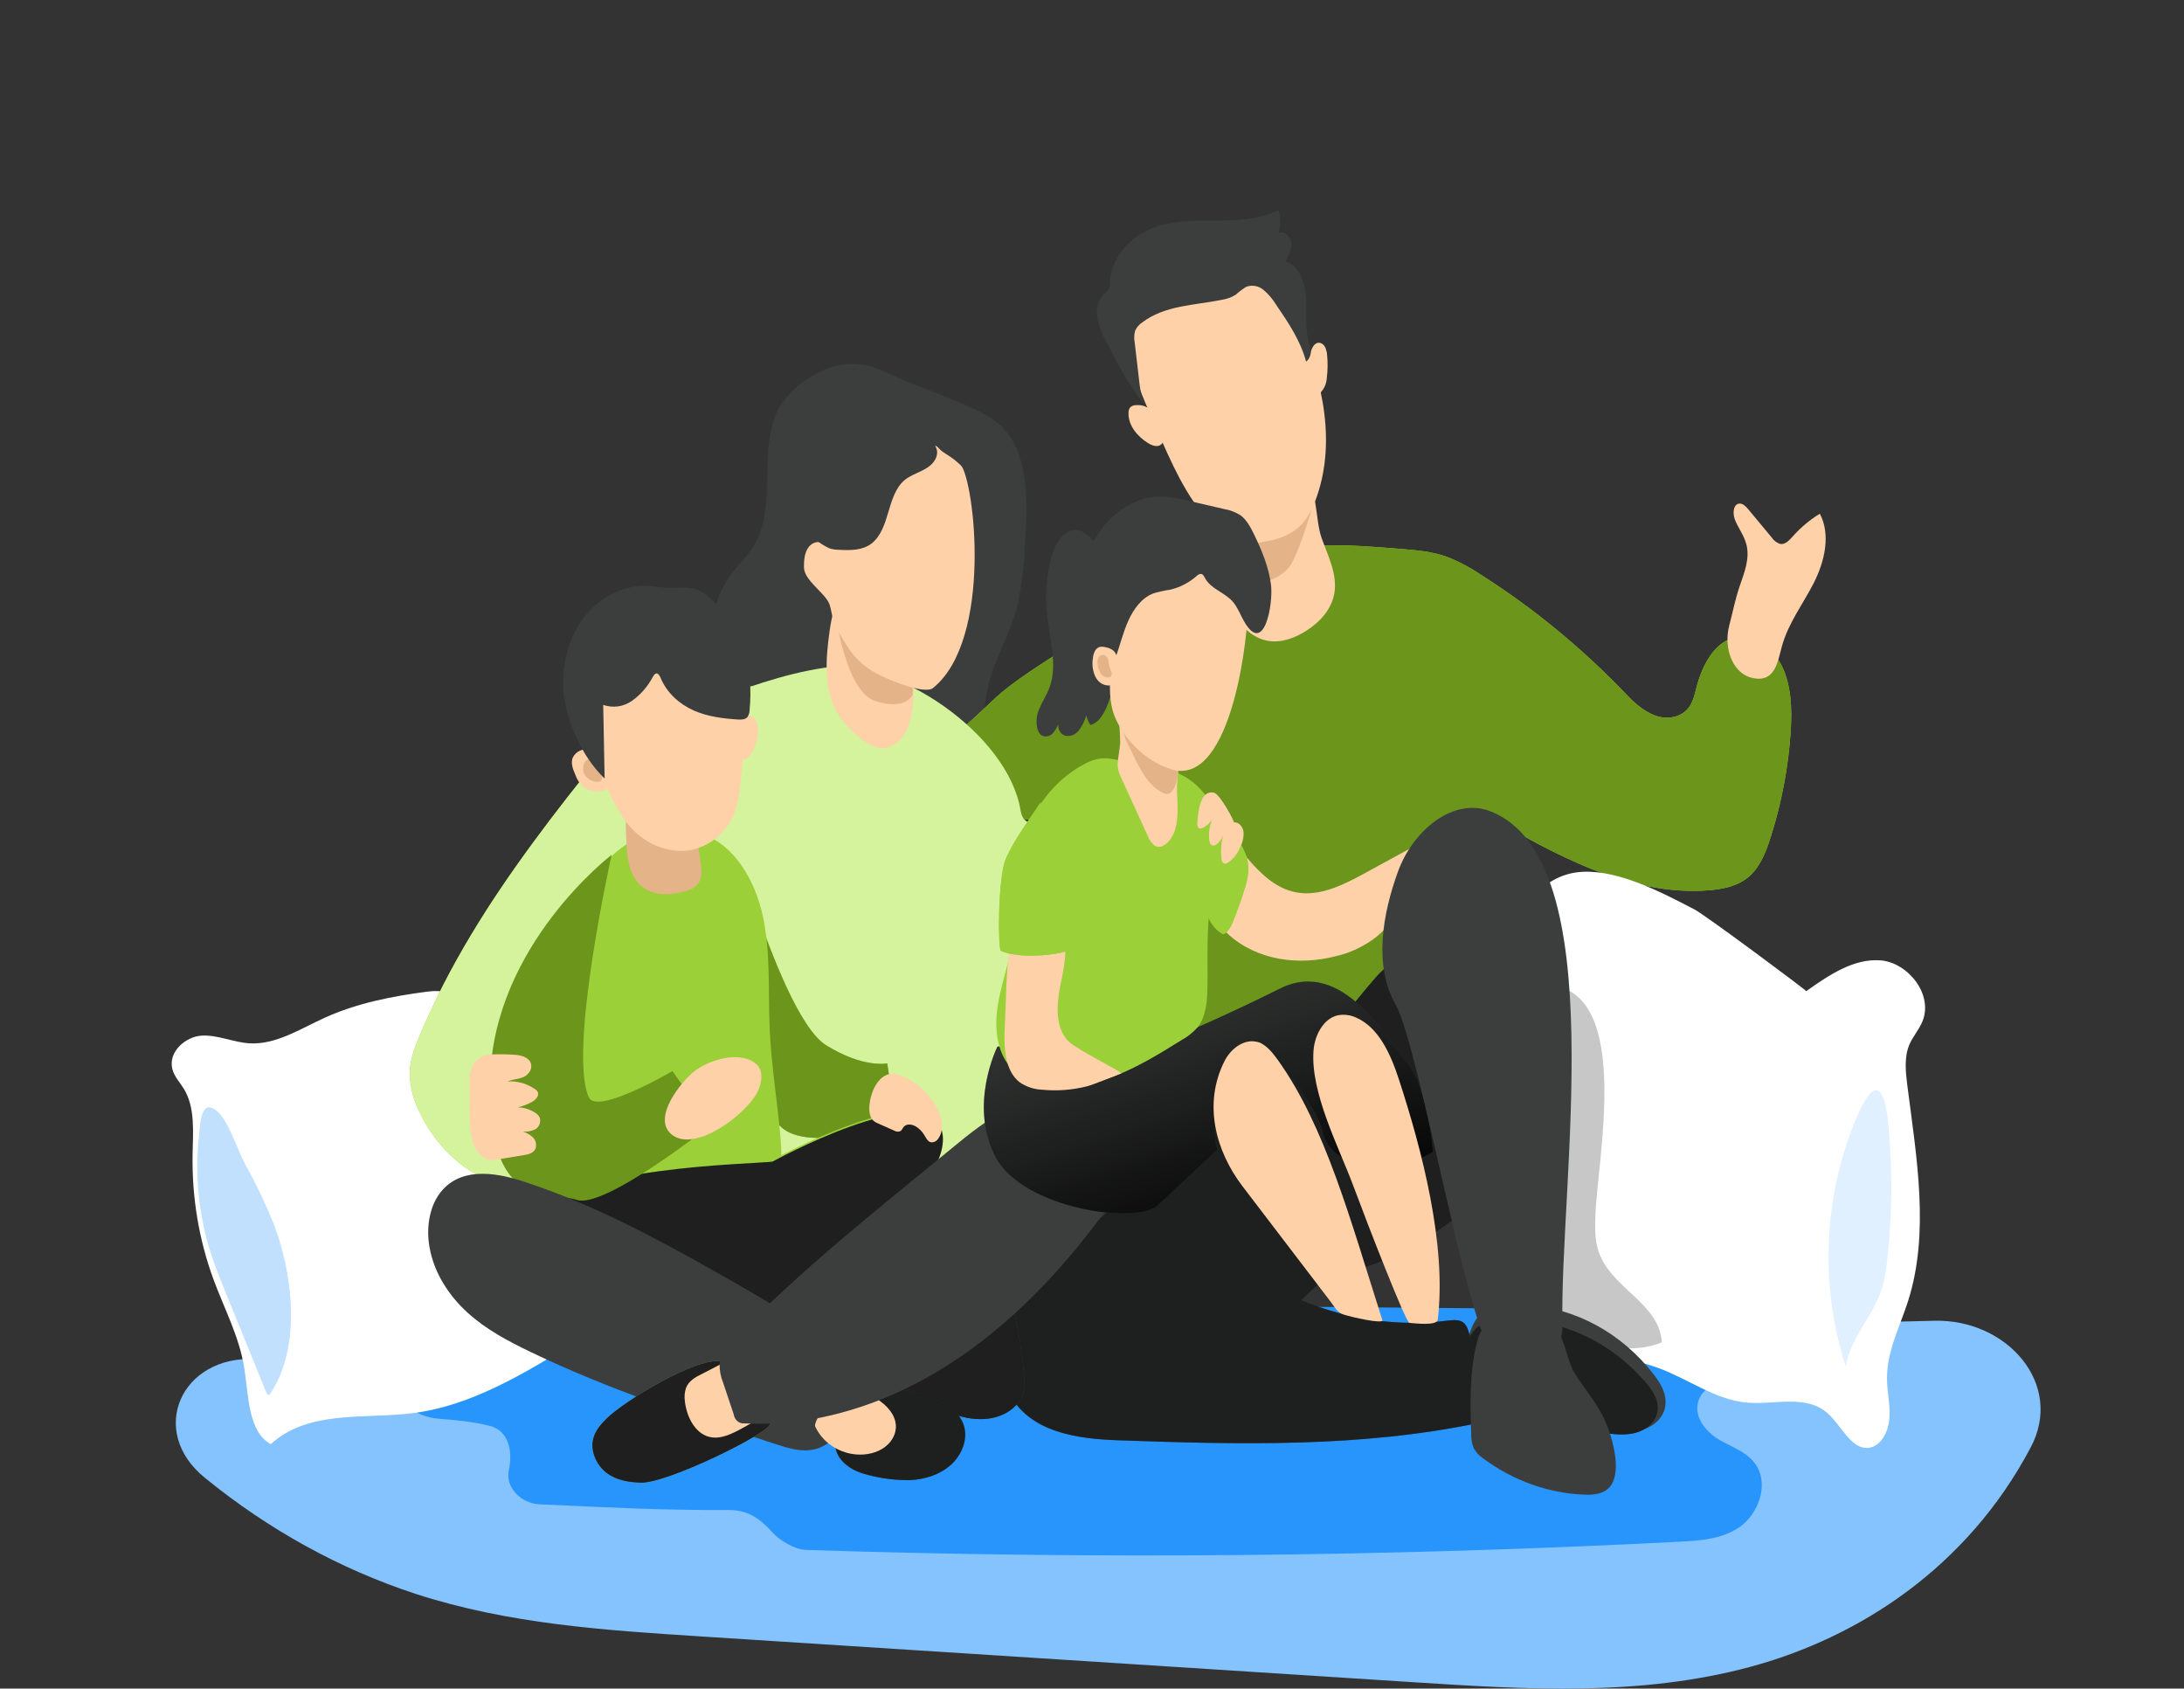 <svg width="467" height="361" viewBox="0 0 467 361" fill="none" xmlns="http://www.w3.org/2000/svg">
<rect x="0" y="0" width="467" height="361" fill="#333333" stroke="none"/>
<path d="M172.818 80.917C170.544 82.28 168.564 84.177 167.014 86.474C161.647 95.057 166.482 108.036 161.184 116.679C159.888 118.802 158.067 120.47 156.581 122.433C153.212 126.884 151.657 132.744 151.289 138.544C150.92 144.344 151.636 150.151 152.352 155.906C152.55 157.467 152.782 159.12 153.716 160.31C154.651 161.501 156.308 162.039 157.808 162.403C171.289 165.664 185.113 166.822 198.881 165.845C201.268 165.671 203.771 165.398 205.762 163.919C210.447 160.462 209.942 152.858 211.272 146.777C212.391 141.66 215.112 137.164 216.728 132.213C218.603 126.52 218.978 120.379 219.312 114.329C219.776 105.989 219.715 96.323 213.945 90.955C212.084 89.226 209.813 88.165 207.583 87.119C201.739 84.397 195.492 82.509 189.764 79.727C183.845 76.846 178.553 77.187 172.818 80.917Z" fill="#3B3E3C"/>
<path d="M205.339 99.272C205.339 99.272 215.684 106.808 215.439 118.84C215.193 130.872 207.508 151.994 207.508 151.994L194.633 153.95L205.339 99.272Z" fill="#3B3E3C"/>
<path d="M168.883 117.483C167.151 119.098 166.046 121.38 165.105 123.669C162.111 130.977 160.4 138.854 160.065 146.876L175.648 147.05C176.175 147.106 176.707 147.007 177.189 146.762C177.754 146.301 178.155 145.632 178.321 144.875C179.978 139.947 181.608 134.875 181.567 129.621C181.519 122.979 176.009 110.856 168.883 117.483Z" fill="url(#paint0_linear)"/>
<path d="M283.169 116.588C288.625 116.467 294.046 116.899 299.474 117.346C302.768 117.612 306.089 117.885 309.233 118.984C311.77 119.957 314.207 121.227 316.502 122.775C327.955 130.034 338.583 138.795 348.158 148.87C349.917 150.72 352.25 152.555 354.575 153.184C356.901 153.813 359.71 153.26 361.204 151.137C362.083 149.886 362.411 148.279 362.813 146.747C364.013 142.198 366.564 137.399 370.751 136.338C374.842 135.307 379.064 138.362 381.041 142.456C383.019 146.55 383.183 151.417 382.923 156.057C382.434 163.774 381.017 171.383 378.709 178.68C377.713 181.872 376.479 185.163 374.113 187.278C371.746 189.393 368.657 190.03 365.643 190.31C348.595 191.743 332.364 182.684 317.191 173.866C316.993 182.964 318.848 191.933 319.285 201.008C319.721 210.083 318.473 219.84 313.072 226.656C306.151 235.299 294.558 236.876 284.151 236.368C275.202 235.921 266.324 234.396 257.671 231.819C255.305 231.114 252.898 230.303 251.009 228.536C249.532 227.061 248.386 225.223 247.66 223.169C242.034 208.597 247.21 185.921 241.653 171.311C212.779 177.922 184.84 179.325 157.774 166.307C156.56 165.716 155.278 165.057 154.535 163.828C153.682 162.426 153.709 160.599 153.853 158.908C154.22 154.026 155.136 149.215 156.58 144.587C167.491 150.341 178.587 156.156 190.507 158.279C202.427 160.402 203.75 157.596 213.045 149.029C219.79 142.812 235.767 134.511 242.478 128.256C253.307 118.18 269.053 116.922 283.169 116.588Z" fill="#9CD039
"/>
<path d="M283.169 116.588C288.625 116.467 294.046 116.899 299.474 117.346C302.768 117.612 306.089 117.885 309.233 118.984C311.77 119.957 314.207 121.227 316.502 122.775C327.955 130.034 338.583 138.795 348.158 148.87C349.917 150.72 352.25 152.555 354.575 153.184C356.901 153.813 359.71 153.26 361.204 151.137C362.083 149.886 362.411 148.279 362.813 146.747C364.013 142.198 366.564 137.399 370.751 136.338C374.842 135.307 379.064 138.362 381.041 142.456C383.019 146.55 383.183 151.417 382.923 156.057C382.434 163.774 381.017 171.383 378.709 178.68C377.713 181.872 376.479 185.163 374.113 187.278C371.746 189.393 368.657 190.03 365.643 190.31C348.595 191.743 332.364 182.683 317.191 173.866C316.993 182.964 318.848 191.933 319.285 201.008C319.721 210.083 318.473 219.84 313.072 226.656C306.151 235.299 294.558 236.876 284.151 236.368C275.202 235.921 266.324 234.396 257.671 231.819C255.305 231.114 252.898 230.303 251.009 228.536C249.532 227.061 248.386 225.223 247.66 223.169C242.034 208.597 247.21 185.921 241.653 171.311C212.779 177.922 184.84 179.325 157.774 166.307C156.56 165.716 155.278 165.057 154.535 163.828C153.682 162.426 153.709 160.599 153.853 158.908C154.22 154.026 155.136 149.215 156.58 144.587C167.491 150.341 178.587 156.156 190.507 158.279C202.427 160.402 203.75 157.596 213.045 149.029C219.79 142.812 235.767 134.511 242.478 128.256C253.307 118.18 269.053 116.922 283.169 116.588Z" fill="#6B951B
"/>
<path d="M413.65 282.356C429.152 281.979 441.526 295.965 434.137 309.597C420.641 335.026 397.626 350.09 374.072 356.398C350.517 362.706 326.24 361.174 302.222 359.635L149.884 349.848C129.391 348.536 108.756 347.202 88.877 340.75C72.714 335.451 57.498 327.081 43.903 316.011C31.423 306.03 38.716 289.664 54.672 290.559C58.782 290.789 62.501 290.967 65.568 290.894L157.583 288.62C218.048 287.149 278.491 285.668 338.911 284.177L413.65 282.356Z" fill="#84C3FE"/>
<path d="M95.199 287.842C83.425 289.971 82.167 302.408 94.097 303.332C97.487 303.595 101.003 303.895 104.732 304.835C108.762 305.85 109.684 310.198 108.806 314.26C107.991 318.029 111.484 321.427 115.336 321.599C130.589 322.279 140.563 322.87 155.799 322.822C159.934 322.809 162.459 324.59 165.226 327.663C166.728 329.332 169.991 331.271 172.235 331.344C234.552 333.385 296.885 332.8 359.232 329.59C363.692 329.362 368.384 329.036 372.135 326.337C375.885 323.638 378.143 317.71 375.708 313.547C373.99 310.606 370.669 309.514 367.845 307.937C365.022 306.36 362.219 303.191 363.072 299.817C364.715 293.418 376.649 295.041 376.336 288.4C376.226 286.127 374.515 284.605 372.602 283.522C371.939 283.147 371.95 282.142 372.652 281.845C373.521 281.478 373.264 280.184 372.321 280.176L220.28 278.87C192.723 278.627 165.043 278.392 137.656 282.539C124.5 284.532 109.402 285.274 95.199 287.842Z" fill="#2795FB
"/>
<path d="M386.217 211.902C391.079 208.453 396.385 204.859 402.134 205.314C407.882 205.769 413.447 212.494 411.081 218.339C410.358 220.128 409.035 221.554 408.271 223.335C407.146 226.012 407.466 229.135 407.841 232.062C409.812 247.452 412.663 263.548 407.985 278.195C406.239 283.631 403.463 288.885 403.491 294.662C403.491 297.528 404.227 300.371 404.009 303.229C403.791 306.087 402.209 309.165 399.651 309.514C395.846 310.03 393.8 304.791 390.786 302.13C386.156 298.021 379.405 300.394 373.499 299.855C366.802 299.264 360.951 294.776 354.561 292.441C346.555 289.507 337.608 289.954 330.087 285.731C321.508 280.917 316.236 270.644 314.47 260.143C312.704 249.643 313.972 238.832 315.568 228.301C317.709 214.184 321.931 187.141 338.461 186.376C346.269 186.012 355.462 190.856 362.329 194.427C364.722 195.678 386.388 211.796 386.217 211.902Z" fill="white"/>
<path opacity="0.45" d="M341.141 259.764C341.038 262.395 341.004 265.109 341.823 267.573C344.462 275.42 354.882 278.612 355.345 286.974C346.085 290.765 334.615 285.776 330.114 276.004C327.747 270.848 327.25 264.935 326.786 259.173C325.818 247.08 324.638 234.98 323.874 222.873C323.438 215.822 324.058 209.628 331.866 210.651C348.84 212.88 341.604 247.687 341.141 259.764Z" fill="#828482"/>
<path d="M69.483 217.558C64.212 219.939 58.995 223.396 53.314 223.047C49.904 222.835 46.57 221.22 43.14 221.402C39.709 221.584 35.945 224.829 36.845 228.514C37.255 230.166 38.468 231.387 39.334 232.805C41.742 236.755 41.278 241.94 41.182 246.709C41.004 255.899 42.527 265.032 45.656 273.54C47.975 279.825 51.187 285.807 52.237 292.494C53.185 298.468 53.028 306.004 57.89 308.748C66.032 301.334 77.871 303.441 88.332 302.107C100.716 300.53 111.988 293.714 122.899 287.02C124.07 286.424 125.103 285.54 125.92 284.435C126.655 283.033 127.006 281.423 126.93 279.802C127.039 273.131 125.429 266.557 123.431 260.265C118.972 246.254 112.561 233.11 104.433 221.311C100.239 215.246 98.37 211.084 91.339 212.001C83.933 212.972 76.418 214.42 69.483 217.558Z" fill="white"/>
<path opacity="0.45" d="M85.222 235.352C84.424 237.301 83.606 239.325 83.613 241.463C83.613 247.46 89.634 251.076 91.946 256.497C84.574 262.562 82.242 275.026 86.825 283.851C88.304 286.702 90.466 289.461 90.296 292.736C90.193 294.753 89.218 296.891 90.084 298.665C94.626 298.991 98.861 296.391 103.041 294.412C110.011 291.084 117.471 289.241 124.863 287.414C124.113 283.093 122.033 279.226 119.987 275.458C112.486 261.576 104.876 247.611 95.144 235.549C92.873 232.736 91.844 227.93 89.518 225.739C87.547 227.93 86.436 232.388 85.222 235.352Z" fill="url(#paint1_linear)"/>
<path d="M353.614 293.836C355.019 295.64 356.383 297.892 356.117 300.34C355.823 303.123 353.505 304.996 351.227 305.648C348.192 306.481 345.028 305.784 341.966 305.086L316.7 299.332C316.102 299.255 315.532 299.01 315.043 298.619C314.547 298.068 314.202 297.371 314.048 296.61C312.813 292.061 313.147 284.836 316.243 281.273C318.794 278.331 323.131 278.817 326.398 278.999C331.599 279.309 336.69 280.783 341.366 283.333C346.043 285.882 350.208 289.454 353.614 293.836Z" fill="#3B3E3C"/>
<path d="M351.998 295.648C353.362 297.285 354.725 299.325 354.453 301.546C354.159 304.071 351.888 305.761 349.679 306.33C346.706 307.088 343.61 306.459 340.609 305.83L315.841 300.613C315.26 300.539 314.702 300.316 314.211 299.961C313.734 299.475 313.397 298.841 313.243 298.142C312.029 294.002 312.356 287.467 315.391 284.23C317.894 281.569 322.149 282.008 325.347 282.168C335.464 282.664 345.015 287.495 351.998 295.648Z" fill="#3B3E3C"/>
<path d="M351.998 295.648C353.362 297.285 354.725 299.325 354.453 301.546C354.159 304.071 351.888 305.761 349.679 306.33C346.706 307.088 343.61 306.459 340.609 305.83L315.841 300.613C315.26 300.539 314.702 300.316 314.211 299.961C313.734 299.475 313.397 298.841 313.243 298.142C312.029 294.002 312.356 287.467 315.391 284.23C317.894 281.569 322.149 282.008 325.347 282.168C335.464 282.664 345.015 287.495 351.998 295.648Z" fill="url(#paint2_linear)" fill-opacity="0.5"/>
<path d="M212.52 163.517C217.778 169.909 219.919 178.961 219.456 187.611C218.992 196.262 216.148 204.556 212.473 212.198C210.625 216.042 213.155 226.846 212.67 231.152C212.063 236.413 211.532 236.55 210.87 241.811C210.134 247.702 204.139 250.78 200.375 255.003C195.312 260.691 189.908 265.99 184.199 270.864C176.466 277.46 167.083 283.532 157.508 281.478C153.492 280.621 149.823 278.384 146.29 276.087C141.958 273.272 137.702 270.325 133.524 267.247C132.437 266.697 131.531 265.783 130.932 264.634C130.333 263.484 130.071 262.156 130.183 260.833C129.719 251.978 129.255 242.88 131.028 234.192C132.542 226.679 135.652 219.651 137.166 212.145C140.139 197.452 136.886 181.705 140.76 167.27C141.483 164.579 142.512 161.865 144.435 160.038C146.045 158.521 148.125 157.763 150.143 157.005C158.708 153.972 167.328 150.887 176.241 149.628C191.312 147.52 202.387 151.182 212.52 163.517Z" fill="#9CD039
"/>
<path d="M218.221 173.237C219.647 182.009 233.456 165.443 232.999 174.548C232.542 183.654 218.828 203.1 215.153 211.144C213.304 215.193 214.634 228.195 214.13 232.752C213.523 238.294 211.531 236.3 210.87 241.842C210.133 248.036 204.139 249.173 200.375 253.623C195.331 259.586 189.926 265.159 184.199 270.303C176.466 277.255 167.082 283.646 157.508 281.5C153.491 280.598 149.822 278.24 146.29 275.822C141.957 272.865 137.702 269.762 133.524 266.512C132.436 265.8 131.521 264.803 130.858 263.608C130.389 262.395 130.157 261.085 130.176 259.764C129.712 250.378 129.262 240.856 131.021 231.713C132.535 223.805 135.645 216.413 137.159 208.514C140.132 193.047 136.879 176.474 140.753 161.281C141.475 158.453 142.505 155.587 144.428 153.699C146.038 152.085 148.118 151.288 150.136 150.53C158.701 147.316 167.321 144.094 176.234 142.767C191.312 140.462 215.582 156.929 218.221 173.237Z" fill="#D5F39C"/>
<path d="M159.26 187.02C159.26 187.02 168.555 218.392 176.575 223.411C184.595 228.43 189.723 227.331 189.723 227.331L191.646 240.166C191.646 240.166 171.631 247.172 166.312 240.166C160.993 233.161 159.26 187.02 159.26 187.02Z" fill="#9CD039
"/>
<path d="M159.26 187.02C159.26 187.02 168.555 218.392 176.575 223.411C184.595 228.43 189.723 227.331 189.723 227.331L191.646 240.166C191.646 240.166 171.631 247.172 166.312 240.166C160.993 233.161 159.26 187.02 159.26 187.02Z" fill="#6B951B
"/>
<path d="M89.702 221.463C88.707 223.859 87.752 226.353 87.623 228.991C87.591 231.822 88.211 234.614 89.423 237.103C92.42 243.817 97.481 249.116 103.689 252.039C110.188 255.072 117.444 255.269 124.495 255.337C126.773 255.337 129.228 255.337 131.069 253.821C133.844 251.584 134.069 247.149 134.029 243.335C129.149 240.803 124.617 237.515 120.567 233.57C119.532 232.692 118.702 231.551 118.146 230.242C117.403 228.081 118.146 225.693 118.91 223.525C123.025 212.397 129.008 202.242 136.538 193.601C142.485 186.777 149.829 179.954 150.497 170.47C150.729 168.23 150.318 165.967 149.324 164.003C148.213 162.009 146.358 160.69 144.455 159.681C137.813 156.126 133.633 155.132 128.668 161.243C123.704 167.354 118.692 173.722 113.939 180.197C104.576 192.941 95.969 206.489 89.702 221.463Z" fill="#9CD039
"/>
<path d="M89.702 221.463C88.707 223.859 87.752 226.353 87.623 228.991C87.591 231.822 88.211 234.614 89.423 237.103C92.42 243.817 97.481 249.116 103.689 252.039C110.188 255.072 117.444 255.269 124.495 255.337C126.773 255.337 129.228 255.337 131.069 253.821C133.844 251.584 134.069 247.149 134.029 243.335C129.149 240.803 124.617 237.515 120.567 233.57C119.532 232.692 118.702 231.551 118.146 230.242C117.403 228.081 118.146 225.693 118.91 223.525C123.025 212.397 129.008 202.242 136.538 193.601C142.485 186.777 149.829 179.954 150.497 170.47C150.729 168.23 150.319 165.967 149.324 164.003C148.213 162.009 146.358 160.69 144.455 159.681C137.813 156.126 133.633 155.132 128.668 161.243C123.704 167.354 118.692 173.722 113.939 180.197C104.576 192.941 95.969 206.489 89.702 221.463Z" fill="#D5F39C"/>
<path d="M122.511 196.732C119.783 204.806 119.34 213.571 119.299 222.183C119.251 231.895 119.837 242.062 124.297 250.424C130.558 262.168 144.551 268.013 156.226 263.768C159.636 262.517 162.977 260.379 164.927 256.997C167.403 252.706 167.273 247.225 166.803 242.16C166.121 234.92 164.961 227.756 164.607 220.47C164.205 212.342 164.832 204.071 163.182 196.133C161.531 188.195 156.915 180.326 149.829 178.248C136.961 174.488 126.827 183.745 122.511 196.732Z" fill="#9CD039"/>
<path d="M165.18 247.983C165.18 247.983 197.401 230.333 201.254 241.031C205.107 251.728 177.673 273.654 172.899 276.323C168.126 278.991 153.662 280.606 153.662 280.606C153.662 280.606 113.257 270.439 116.626 259.749C119.994 249.059 161.306 248.521 165.18 247.983Z" fill="#9CD039
"/>
<path d="M165.18 248.339C165.18 248.339 197.401 230.689 201.254 241.387C205.107 252.084 177.673 274.01 172.899 276.679C168.126 279.347 153.662 280.962 153.662 280.962C153.662 280.962 113.257 270.795 116.626 260.105C119.994 249.416 161.306 248.877 165.18 248.339Z" fill="#1E1F1E"/>
<path d="M135.597 186.777C135.597 186.777 110.365 206.027 109.622 234.639C108.879 263.252 122.368 263.115 128.382 265.117C134.397 267.118 156.758 244.533 156.758 244.533L148.575 233.032C148.575 233.032 132.447 242.494 130.701 238.65C126.22 228.733 135.597 186.777 135.597 186.777Z" fill="url(#paint3_linear)"/>
<path d="M130.789 182.744C130.789 182.744 105.558 201.994 104.814 230.606C104.071 259.219 117.321 254.533 123.329 256.527C129.337 258.521 151.97 240.485 151.97 240.485L143.787 228.984C143.787 228.984 127.659 238.445 125.913 234.602C121.406 224.723 130.789 182.744 130.789 182.744Z" fill="#6B951B"/>
<path d="M134.029 181.16C134.138 184.086 134.827 187.179 136.79 189.12C139.266 191.554 143.003 191.463 146.208 190.636C147.456 190.31 148.786 189.795 149.475 188.589C150.163 187.384 150.006 185.959 149.836 184.602C149.55 182.383 149.179 180.179 148.724 177.991C148.586 177.072 148.29 176.192 147.852 175.398C147.247 174.541 146.459 173.866 145.56 173.434C143.242 172.153 137.657 169.818 135.174 171.63C133.169 173.055 133.947 178.976 134.029 181.16Z" fill="#E4B387"/>
<path d="M123.991 160.492C123.35 160.772 122.815 161.289 122.477 161.956C122.006 163.078 122.477 164.389 122.968 165.504C123.34 166.606 123.974 167.575 124.802 168.309C125.294 168.63 125.831 168.855 126.391 168.976C127.142 169.214 127.929 169.276 128.703 169.158C129.092 169.092 129.46 168.918 129.773 168.653C130.086 168.388 130.335 168.041 130.496 167.642C130.649 167.155 130.679 166.631 130.585 166.125C130.019 162.085 128.007 158.726 123.991 160.492Z" fill="#FFD1A9"/>
<path d="M126.064 162.304C125.738 162.334 125.429 162.48 125.184 162.721C125.059 162.882 124.962 163.067 124.898 163.267C124.701 163.741 124.635 164.268 124.707 164.783C124.788 165.187 124.962 165.561 125.211 165.868C125.555 166.307 125.988 166.651 126.474 166.869C126.96 167.088 127.485 167.176 128.007 167.126C128.175 167.118 128.337 167.061 128.478 166.959C128.792 166.702 128.771 166.201 128.703 165.761C128.57 164.751 128.318 163.764 127.953 162.827C127.632 162.092 126.725 162.191 126.064 162.304Z" fill="#E4B387"/>
<path d="M194.633 153.95C193.951 156.831 191.939 159.575 189.273 159.886C187.07 160.151 185.004 158.734 183.251 157.217C181.608 155.881 180.176 154.249 179.016 152.388C176.098 147.392 176.555 140.91 177.373 135.019C177.83 131.759 178.553 128.158 181.001 126.285C181.544 125.83 182.197 125.566 182.876 125.527C183.391 125.545 183.897 125.671 184.37 125.898C187.745 127.354 190.35 130.508 192.089 134.033C195.063 140.068 196.283 147.21 194.633 153.95Z" fill="#FFD1A9"/>
<path d="M178.484 130.159C178.484 130.159 180.564 147.763 187.165 149.871C193.767 151.978 195.144 148.514 195.144 148.514L195.321 135.557L178.484 130.159Z" fill="#E4B387"/>
<path d="M281.874 273.055C279.146 273.214 276.336 273.123 273.834 271.91C266.864 268.536 265.316 258.513 264.737 250.083C264.375 244.92 264.055 239.469 266.203 234.829C269.128 228.498 275.109 226.489 280.251 223.169C286.668 218.991 289.157 214.655 294.162 208.984C303.253 198.673 319.012 199.886 326.759 212.342C344.824 241.364 303.928 271.766 281.874 273.055Z" fill="#3B3E3C"/>
<path d="M281.874 273.055C279.146 273.214 276.336 273.123 273.834 271.91C266.864 268.536 265.316 258.513 264.737 250.083C264.375 244.92 264.055 239.469 266.203 234.829C269.128 228.498 275.109 226.489 280.251 223.169C286.668 218.991 289.157 214.655 294.162 208.984C303.253 198.673 319.012 199.886 326.759 212.342C344.824 241.364 303.928 271.766 281.874 273.055Z" fill="url(#paint4_linear)"/>
<path d="M160.624 153.032C161.517 153.396 161.92 154.549 162.022 155.602C162.118 156.664 162.015 157.737 161.72 158.752C161.424 159.767 160.942 160.703 160.303 161.501C160.071 161.836 159.763 162.098 159.41 162.259C159.233 162.334 159.04 162.349 158.856 162.302C158.671 162.254 158.503 162.147 158.374 161.994C158.246 161.788 158.164 161.552 158.135 161.304C157.896 159.696 157.269 151.645 160.624 153.032Z" fill="#FFD1A9"/>
<path d="M158.926 160.652C158.776 163.176 158.544 165.686 158.244 168.188C158.071 170.061 157.686 171.903 157.099 173.669C155.346 178.453 150.825 181.66 146.188 181.918C143.858 181.975 141.547 181.451 139.423 180.386C137.299 179.321 135.416 177.741 133.913 175.762C132.18 173.355 130.725 170.716 129.582 167.907C128.294 165.216 127.237 162.396 126.425 159.484C125.259 154.875 125.354 149.575 127.884 145.709C128.783 144.33 129.948 143.193 131.294 142.38C133.66 140.963 136.415 140.637 139.102 140.409C141.127 140.148 143.175 140.207 145.185 140.584C146.691 140.973 148.137 141.609 149.475 142.471C152.366 144.253 155.612 146.937 157.296 150.174C158.899 153.176 159.131 157.286 158.926 160.652Z" fill="#FFD1A9"/>
<path d="M282.569 114.935C283.933 118.787 285.979 122.684 285.338 126.747C284.751 130.326 282.119 133.093 279.269 134.882C276.766 136.459 273.854 137.513 271.01 136.982C267.505 136.33 264.634 133.313 263.025 129.795C261.415 126.277 260.89 122.267 260.576 118.332C260.274 115.772 260.339 113.175 260.767 110.637C261.22 108.539 262.104 106.586 263.35 104.933C264.596 103.279 266.17 101.969 267.948 101.107C270.969 99.666 276.37 99.174 279.023 101.964C281.785 104.898 281.253 111.16 282.569 114.935Z" fill="#FFD1A9"/>
<path d="M281.376 105.739C281.376 105.739 278.13 117.642 275.845 120.985C273.561 124.329 267.662 125.125 267.662 125.125L263.823 110.963L281.376 105.739Z" fill="#E4B387"/>
<path d="M375.668 145.079C376.363 145.161 377.065 145.051 377.714 144.761C379.869 143.73 380.339 140.667 381.021 138.173C382.385 133.199 385.536 129.135 387.84 124.617C390.145 120.098 391.516 114.291 389.129 109.825C387.006 111.122 385.061 112.751 383.353 114.662C382.624 115.481 381.764 116.421 380.735 116.3C379.969 116.094 379.293 115.595 378.825 114.89L373.854 108.908C373.274 108.218 372.524 107.46 371.706 107.695C370.587 108.006 370.506 109.788 370.935 110.978C371.617 112.828 372.879 114.367 373.397 116.285C374.263 119.439 372.913 122.577 371.931 125.481C371.024 128.173 370.485 130.985 369.755 133.745C368.46 138.627 370.54 144.7 375.668 145.079Z" fill="#FFD1A9"/>
<path d="M199.495 147.096C197.708 148.537 190.043 145.345 188.045 144.306C186.005 143.311 184.153 141.894 182.59 140.129C181.723 139.044 180.934 137.886 180.23 136.664C179.338 135.357 178.628 133.908 178.123 132.365C177.83 131.311 177.728 130.197 177.359 129.173C176.5 126.785 171.904 124.109 171.904 121.251C171.904 119.81 172.027 118.279 172.79 117.119C173.554 115.959 175.211 115.413 176.2 116.361C175.668 114.496 175.6 106.02 176.425 104.291C177.305 102.588 178.477 101.094 179.876 99.894C184.247 95.883 189.955 93.404 195.594 94.056C199.293 94.482 202.745 96.317 205.367 99.249C208.422 102.775 212.316 136.74 199.495 147.096Z" fill="#FFD1A9"/>
<path d="M153.252 129.37C152.107 127.901 150.662 126.757 149.038 126.035C147.135 125.352 145.076 125.769 143.085 125.701C141.591 125.656 140.111 125.337 138.618 125.246C135.828 125.141 133.057 125.787 130.54 127.128C128.023 128.469 125.835 130.466 124.161 132.949C122.523 135.459 121.384 138.327 120.819 141.363C120.254 144.399 120.275 147.534 120.881 150.561C121.389 152.989 122.173 155.335 123.213 157.543C124.688 160.932 126.753 163.963 129.289 166.459L128.982 150.69C130.006 151.055 131.089 151.166 132.155 151.015C133.221 150.865 134.245 150.456 135.154 149.818C136.966 148.527 138.484 146.785 139.586 144.731C139.784 144.389 140.036 143.972 140.405 143.972C140.773 143.972 141.087 144.496 141.257 144.928C142.621 148.195 145.349 150.561 148.329 151.887C151.309 153.214 154.596 153.616 157.815 153.821C158.544 153.866 159.383 153.859 159.86 153.245C160.14 152.8 160.29 152.271 160.29 151.728C161.122 142.729 158.872 135.671 153.252 129.37Z" fill="#3B3E3C"/>
<path d="M153.252 129.37C152.107 127.901 150.662 126.757 149.038 126.035C147.135 125.352 145.076 125.769 143.085 125.701C141.591 125.656 140.111 125.337 138.618 125.246C135.828 125.141 133.057 125.787 130.54 127.128C128.023 128.469 125.835 130.466 124.161 132.949C122.523 135.459 121.384 138.327 120.819 141.363C120.254 144.399 120.275 147.534 120.881 150.561C121.389 152.989 122.173 155.335 123.213 157.543C124.688 160.932 126.753 163.963 129.289 166.459L128.982 150.69C130.006 151.055 131.089 151.166 132.155 151.015C133.221 150.865 134.245 150.456 135.154 149.818C136.966 148.527 138.484 146.785 139.586 144.731C139.784 144.389 140.036 143.972 140.405 143.972C140.773 143.972 141.087 144.496 141.257 144.928C142.621 148.195 145.349 150.561 148.329 151.887C151.309 153.214 154.596 153.616 157.815 153.821C158.544 153.866 159.383 153.859 159.86 153.245C160.14 152.8 160.29 152.271 160.29 151.728C161.122 142.729 158.872 135.671 153.252 129.37Z" fill="url(#paint5_linear)"/>
<path d="M234.806 260.834C229.241 265.595 223.138 269.795 218.808 275.943C214.477 282.092 212.309 290.947 215.746 297.748C220.049 306.269 230.387 307.604 239.17 307.915C264.934 308.824 290.937 309.507 316.264 304.184C316.703 297.626 315.954 291.037 314.061 284.806C313.897 284.114 313.583 283.476 313.147 282.949C312.254 282.024 310.87 282.191 309.656 282.312C299.017 283.668 288.241 282.168 278.232 277.937L286.784 269.946C291.673 265.398 296.897 260.212 297.872 253.207C299.168 243.843 291.864 235.163 283.674 232.547C275.954 230.083 261.634 229.863 255.796 236.414C248.554 244.556 243.18 253.677 234.806 260.834Z" fill="#3B3E3C"/>
<path d="M234.806 260.834C229.241 265.595 223.138 269.795 218.808 275.943C214.477 282.092 212.309 290.947 215.746 297.748C220.049 306.269 230.387 307.604 239.17 307.915C264.934 308.824 290.937 309.507 316.264 304.184C316.703 297.626 315.954 291.037 314.061 284.806C313.897 284.114 313.583 283.476 313.147 282.949C312.254 282.024 310.87 282.191 309.656 282.312C299.017 283.668 288.241 282.168 278.232 277.937L286.784 269.946C291.673 265.398 296.897 260.212 297.872 253.207C299.168 243.843 291.864 235.163 283.674 232.547C275.954 230.083 261.634 229.863 255.796 236.414C248.554 244.556 243.18 253.677 234.806 260.834Z" fill="url(#paint6_linear)" fill-opacity="0.5"/>
<path d="M277.85 275.291C276.893 274.804 276.044 274.089 275.361 273.199C272.738 270.273 269.947 267.538 267.007 265.011C266.22 264.235 265.289 263.663 264.279 263.335C262.411 262.881 260.583 264.041 258.878 264.988C254.45 267.458 249.567 268.756 244.612 268.779C243.404 268.696 242.19 268.793 241.005 269.067C239.75 269.553 238.57 270.251 237.506 271.137C232.159 275.033 226.177 277.727 219.899 279.067C220.867 275.997 223.608 274.169 225.982 272.244C228.569 270.16 230.911 267.722 232.951 264.988C235.229 261.956 237.145 258.483 239.873 255.89C242.15 253.745 244.892 252.32 247.592 250.909L258.974 244.996C260.042 244.346 261.214 243.934 262.424 243.783C265.22 243.654 267.457 246.27 269.128 248.764C272.157 253.3 274.73 258.191 276.8 263.351C277.604 265.345 282.89 277.316 277.85 275.291Z" fill="url(#paint7_linear)"/>
<path d="M319.817 283.244C318.924 283.196 318.037 283.439 317.266 283.942C316.596 284.612 316.135 285.501 315.95 286.482C314.197 292.903 314.361 299.757 314.586 306.466C314.547 307.539 314.729 308.607 315.118 309.59C315.628 310.502 316.33 311.262 317.164 311.804C323.582 316.55 331.058 319.227 338.761 319.537C340.677 319.613 342.805 319.446 344.162 317.937C345.519 316.429 345.676 313.813 345.396 311.584C344.973 308.198 343.936 304.943 342.348 302.016C340.705 299.021 338.515 296.444 336.702 293.578C334.99 290.864 334.417 284.973 332.003 283.161C329.589 281.349 322.749 283.062 319.817 283.244Z" fill="#3B3E3C"/>
<path d="M319.66 279.673C318.766 279.628 317.88 279.873 317.109 280.378C316.437 281.046 315.976 281.937 315.793 282.918C314.034 289.34 314.197 296.193 314.429 302.903C314.393 303.973 314.575 305.038 314.961 306.019C315.48 306.938 316.195 307.7 317.041 308.24C323.452 312.979 330.917 315.656 338.611 315.974C340.527 316.042 342.648 315.875 344.005 314.374C345.362 312.873 345.519 310.25 345.239 308.021C344.811 304.632 343.764 301.376 342.164 298.453C340.52 295.458 338.338 292.88 336.524 290.007C334.806 287.3 334.24 281.41 331.819 279.598C329.398 277.786 322.585 279.522 319.66 279.673Z" fill="url(#paint8_linear)"/>
<path d="M112.848 252.896C106.71 250.758 99.209 249.34 94.667 254.344C91.858 257.422 91.08 262.274 91.831 266.58C92.799 272.183 96.038 277.05 100.014 280.659C103.99 284.268 108.681 286.724 113.387 288.999C130.326 297.141 148.077 302.949 165.78 308.711C168.508 309.598 171.331 310.492 174.1 309.855C179.324 308.635 182.283 302.607 184.513 297.225C184.722 296.891 184.865 296.512 184.932 296.113C184.999 295.713 184.988 295.303 184.901 294.908C184.814 294.514 184.652 294.144 184.427 293.825C184.201 293.505 183.917 293.243 183.593 293.055C174.079 283.54 163.134 277.642 151.773 271.197C139.26 264.147 126.33 257.361 112.848 252.896Z" fill="#3B3E3C"/>
<path d="M112.848 252.896C106.71 250.758 99.209 249.34 94.667 254.344C91.858 257.422 91.08 262.274 91.831 266.58C92.799 272.183 96.038 277.05 100.014 280.659C103.99 284.268 108.681 286.724 113.387 288.999C130.326 297.141 148.077 302.949 165.78 308.711C168.508 309.598 171.331 310.492 174.1 309.855C179.324 308.635 182.283 302.607 184.513 297.225C184.722 296.891 184.865 296.512 184.932 296.113C184.999 295.713 184.988 295.303 184.901 294.908C184.814 294.514 184.652 294.144 184.427 293.825C184.201 293.505 183.917 293.243 183.593 293.055C174.079 283.54 163.134 277.642 151.773 271.197C139.26 264.147 126.33 257.361 112.848 252.896Z" fill="url(#paint9_linear)"/>
<path d="M129.753 303.237C128.559 304.419 127.366 305.731 126.896 307.429C126.132 310.174 127.577 313.244 129.691 314.859C131.805 316.474 134.513 316.906 137.104 316.959C142.955 317.065 165.2 306.004 164.58 304.397C163.154 300.742 157.89 291.508 153.873 291.03C148.493 290.378 133.456 299.582 129.753 303.237Z" fill="#9CD039
"/>
<path d="M129.753 303.237C128.559 304.419 127.366 305.731 126.896 307.429C126.132 310.174 127.577 313.244 129.691 314.859C131.805 316.474 134.513 316.906 137.104 316.959C142.955 317.065 165.2 306.004 164.58 304.397C163.154 300.742 157.89 291.508 153.873 291.03C148.493 290.378 133.456 299.582 129.753 303.237Z" fill="#3B3E3C"/>
<path d="M129.753 303.237C128.559 304.419 127.366 305.731 126.896 307.429C126.132 310.174 127.577 313.244 129.691 314.859C131.805 316.474 134.513 316.906 137.104 316.959C142.955 317.065 165.2 306.004 164.58 304.397C163.154 300.742 157.89 291.508 153.873 291.03C148.493 290.378 133.456 299.582 129.753 303.237Z" fill="#1E1F1E"/>
<path d="M150.116 293.714C148.752 294.382 147.299 295.178 146.706 296.671C146.381 297.613 146.293 298.635 146.454 299.628C146.829 302.911 148.595 306.3 151.473 307.134C153.921 307.846 156.451 306.573 158.722 305.329C162.132 303.457 165.65 301.485 168.112 298.248C169.006 297.073 169.776 295.549 169.408 294.063C169.125 293.194 168.657 292.413 168.044 291.789C165.821 289.226 163.673 287.043 160.611 288.407C157.044 289.992 153.587 291.986 150.116 293.714Z" fill="#FFD1A9"/>
<path d="M191.701 296.754C196.004 298.271 199.932 300.985 204.255 302.448C208.579 303.911 213.741 303.911 217.117 300.568C217.76 299.969 218.275 299.218 218.624 298.369C219.044 297.021 219.163 295.58 218.971 294.169C218.649 289.687 217.964 285.247 216.926 280.902C216.656 279.303 216.019 277.81 215.078 276.565C213.311 274.571 210.461 274.579 207.938 274.723L194.524 275.481C190.057 275.731 184.909 276.398 182.474 280.568C181.737 281.983 181.203 283.518 180.892 285.117C180.149 288.149 177.946 292.425 181.083 294.336C182.447 295.177 184.493 295.094 185.986 295.337C187.773 295.632 189.948 296.754 191.701 296.754Z" fill="#3B3E3C"/>
<path d="M191.701 296.754C196.004 298.271 199.932 300.985 204.255 302.448C208.579 303.911 213.741 303.911 217.117 300.568C217.76 299.969 218.275 299.218 218.624 298.369C219.044 297.021 219.163 295.58 218.971 294.169C218.649 289.687 217.964 285.247 216.926 280.902C216.656 279.303 216.019 277.81 215.078 276.565C213.311 274.571 210.461 274.579 207.938 274.723L194.524 275.481C190.057 275.731 184.909 276.398 182.474 280.568C181.737 281.983 181.203 283.518 180.892 285.117C180.149 288.149 177.946 292.425 181.083 294.336C182.447 295.177 184.493 295.094 185.986 295.337C187.773 295.632 189.948 296.754 191.701 296.754Z" fill="url(#paint10_linear)"/>
<path d="M185.658 315.329C188.626 316.115 191.671 316.482 194.721 316.421C197.797 316.254 200.961 315.276 203.293 313.191C205.626 311.106 206.969 307.793 206.151 304.927C205.087 301.182 201.016 299.317 197.285 298.142C193.651 296.997 189.443 296.163 186.013 298.142C184.531 299.104 183.203 300.334 182.085 301.781C180.983 302.931 180.041 304.257 179.289 305.716C176.909 310.901 181.042 314.283 185.658 315.329Z" fill="#3B3E3C"/>
<path d="M185.658 315.329C188.626 316.115 191.671 316.482 194.721 316.421C197.797 316.254 200.961 315.276 203.293 313.191C205.626 311.106 206.969 307.793 206.151 304.927C205.087 301.182 201.016 299.317 197.285 298.142C193.651 296.997 189.443 296.163 186.013 298.142C184.531 299.104 183.203 300.334 182.085 301.781C180.983 302.931 180.041 304.257 179.289 305.716C176.909 310.901 181.042 314.283 185.658 315.329Z" fill="url(#paint11_linear)" fill-opacity="0.5"/>
<path d="M174.324 304.996C176.227 309.059 180.605 311.265 184.717 310.947C186.865 310.78 189.075 309.939 190.466 308.112C192.982 304.798 191.469 299.939 183.053 296.914C179.664 295.693 173.683 303.638 174.324 304.996Z" fill="#FFD1A9"/>
<path d="M280.305 75.208C280.53 74.253 281.157 73.245 282.044 73.268C282.321 73.294 282.588 73.399 282.82 73.571C283.051 73.744 283.239 73.978 283.367 74.253C283.615 74.809 283.756 75.415 283.783 76.035C283.931 77.589 283.908 79.157 283.715 80.705C283.665 81.897 283.206 83.023 282.433 83.851C282.405 83.891 282.368 83.922 282.326 83.94C282.285 83.959 282.239 83.964 282.194 83.957C282.15 83.949 282.108 83.928 282.073 83.896C282.038 83.864 282.012 83.823 281.996 83.775C281.258 82.492 280.755 81.06 280.516 79.56C280.285 78.127 279.964 76.649 280.305 75.208Z" fill="#FFD1A9"/>
<path d="M242.737 86.626C242.311 86.634 241.905 86.827 241.605 87.164C241.393 87.492 241.288 87.891 241.305 88.294C241.251 91.054 243.276 93.336 245.438 94.7C246.351 95.276 247.593 95.724 248.377 94.943C249.161 94.162 248.909 92.767 248.513 91.691C247.49 88.87 245.867 86.277 242.737 86.626Z" fill="#FFD1A9"/>
<path d="M247.333 91.728C250.415 98.855 253.593 106.133 258.681 111.66C260.113 113.454 261.954 114.785 264.01 115.513C266.066 116.242 268.26 116.341 270.362 115.8C273.349 115.337 276.397 114.283 278.545 111.88C279.696 110.491 280.604 108.876 281.225 107.119C285.788 95.261 283.053 81.342 277.625 69.924C275.94 66.391 273.901 62.888 270.846 60.826C266.536 57.87 260.999 58.264 256.151 59.841C251.916 61.221 242.512 64.769 241.605 70.402C240.507 77.187 244.796 85.876 247.333 91.728Z" fill="#FFD1A9"/>
<path d="M236.572 73.055C235.647 71.481 234.984 69.735 234.615 67.9C234.349 66.042 234.792 63.95 236.136 62.82C236.467 62.6 236.765 62.32 237.016 61.994C237.243 61.505 237.347 60.958 237.316 60.409C237.561 55.224 241.407 50.947 245.778 49.037C250.15 47.126 254.937 47.164 259.608 47.149C264.279 47.134 269.108 47.02 273.383 44.928C273.843 46.551 273.831 48.294 273.349 49.909C274.454 49.151 275.968 50.424 276.118 51.872C276.268 53.321 275.538 54.662 274.843 55.891C277.571 56.649 278.982 60.068 279.234 63.176C279.487 66.285 278.996 69.492 279.705 72.517C279.958 73.335 280.132 74.182 280.223 75.041C280.274 75.478 280.213 75.922 280.046 76.322C279.88 76.722 279.615 77.061 279.282 77.301C278.048 72.752 275.422 68.878 272.838 65.102C272.111 63.906 271.213 62.851 270.178 61.979C269.657 61.546 269.049 61.26 268.407 61.144C267.765 61.028 267.107 61.085 266.489 61.311C265.69 61.807 264.93 62.377 264.218 63.017C263.303 63.578 262.301 63.943 261.265 64.094C255.428 65.292 249.072 65.231 244.183 68.976C243.558 69.389 243.052 69.991 242.723 70.712C242.497 71.523 242.464 72.385 242.628 73.214L243.644 81.925C243.862 83.806 244.183 85.815 245.458 87.187C241.714 83.169 239.116 78.036 236.572 73.055Z" fill="#3B3E3C"/>
<path d="M236.572 73.055C235.647 71.481 234.984 69.735 234.615 67.9C234.349 66.042 234.792 63.95 236.136 62.82C236.467 62.6 236.765 62.32 237.016 61.994C237.243 61.505 237.347 60.958 237.316 60.409C237.561 55.224 241.407 50.947 245.778 49.037C250.15 47.126 254.937 47.164 259.608 47.149C264.279 47.134 269.108 47.02 273.383 44.928C273.843 46.551 273.831 48.294 273.349 49.909C274.454 49.151 275.968 50.424 276.118 51.872C276.268 53.321 275.538 54.662 274.843 55.891C277.571 56.649 278.982 60.068 279.234 63.176C279.487 66.285 278.996 69.492 279.705 72.517C279.958 73.335 280.132 74.182 280.223 75.041C280.274 75.478 280.213 75.922 280.046 76.322C279.88 76.722 279.615 77.061 279.282 77.301C278.048 72.752 275.422 68.878 272.838 65.102C272.111 63.906 271.213 62.851 270.178 61.979C269.657 61.546 269.049 61.26 268.407 61.144C267.765 61.028 267.107 61.085 266.489 61.311C265.69 61.807 264.93 62.377 264.218 63.017C263.303 63.578 262.301 63.943 261.265 64.094C255.428 65.292 249.072 65.231 244.183 68.976C243.558 69.389 243.052 69.991 242.723 70.712C242.497 71.523 242.464 72.385 242.628 73.214L243.644 81.925C243.862 83.806 244.183 85.815 245.458 87.187C241.714 83.169 239.116 78.036 236.572 73.055Z" fill="url(#paint12_linear)"/>
<path d="M104.842 225.443C106.66 225.343 108.482 225.368 110.297 225.519C111.661 225.633 113.4 226.171 113.591 227.695C113.748 228.9 112.759 229.969 111.729 230.348C110.7 230.727 109.568 230.765 108.538 231.19C110.579 231.064 112.607 231.627 114.355 232.805C114.614 232.953 114.831 233.179 114.982 233.457C115.35 234.283 114.532 235.14 113.796 235.549C112.821 236.084 111.79 236.482 110.727 236.732C111.999 236.764 113.244 237.141 114.355 237.831C114.822 238.077 115.203 238.487 115.439 238.999C115.559 239.474 115.523 239.982 115.337 240.431C115.151 240.88 114.827 241.24 114.423 241.447C113.602 241.838 112.707 241.997 111.818 241.91C112.594 242.151 113.316 242.569 113.939 243.138C114.243 243.428 114.461 243.813 114.565 244.244C114.668 244.674 114.652 245.129 114.518 245.549C114.116 246.512 113.025 246.785 112.084 246.936L106.39 247.877C105.816 248.008 105.227 248.041 104.644 247.975C103.894 247.832 103.2 247.441 102.653 246.853C100.607 244.768 100.45 241.311 100.436 238.233L100.395 231.114C100.375 227.96 101.841 225.64 104.842 225.443Z" fill="#FFD1A9"/>
<path d="M202.905 245.989C207.392 242.289 211.947 238.536 217.178 236.353C222.408 234.169 228.484 233.707 233.442 236.557C238.4 239.408 241.741 246.102 240.098 252.031C239.416 254.579 237.902 256.747 236.402 258.809C226.909 271.88 215.691 283.57 202.577 291.902C189.464 300.234 174.338 305.102 159.26 304.29C158.71 304.373 158.152 304.214 157.706 303.845C157.26 303.477 156.961 302.929 156.874 302.319L154.63 295.625C154.107 294.361 153.846 292.982 153.866 291.591C154.05 289.408 155.571 287.695 157.01 286.193C171.229 271.447 187.316 258.801 202.905 245.989Z" fill="#3B3E3C"/>
<path d="M202.905 245.989C207.392 242.289 211.947 238.536 217.178 236.353C222.408 234.169 228.484 233.707 233.442 236.557C238.4 239.408 241.741 246.102 240.098 252.031C239.416 254.579 237.902 256.747 236.402 258.809C226.909 271.88 215.691 283.57 202.577 291.902C189.464 300.234 174.338 305.102 159.26 304.29C158.71 304.373 158.152 304.214 157.706 303.845C157.26 303.477 156.961 302.929 156.874 302.319L154.63 295.625C154.107 294.361 153.846 292.982 153.866 291.591C154.05 289.408 155.571 287.695 157.01 286.193C171.229 271.447 187.316 258.801 202.905 245.989Z" fill="url(#paint13_linear)"/>
<path d="M276.997 190.743C282.194 191.789 287.356 189.128 292.102 186.535L303.566 180.273C304.947 179.375 306.483 178.812 308.074 178.62C309.662 178.552 311.408 179.378 311.967 181.061C312.588 182.888 311.565 184.958 310.174 186.148C308.783 187.339 307.057 187.938 305.516 188.87C301.043 191.592 298.39 196.959 294.278 200.318C291.704 202.304 288.795 203.692 285.726 204.397C277.802 206.467 268.835 205.413 262.54 199.651C258.667 196.103 251.329 181.167 258.449 177.149C262.07 175.117 264.457 180.773 266.509 183.214C269.421 186.679 272.715 189.878 276.997 190.743Z" fill="#FFD1A9"/>
<path d="M213.284 223.737C213.284 223.737 207.044 236.125 212.834 247.278C218.623 258.43 243.139 261.895 247.613 257.68C252.086 253.464 260.317 245.792 260.317 245.792C260.317 245.792 258.312 240.583 262.097 232.411C265.882 224.238 268.112 222.009 269.674 222.994C271.235 223.98 281.485 235.883 282.821 242.077C284.158 248.271 292.853 250.25 295.526 250.5C298.199 250.75 306.437 246.285 306.437 246.285C306.437 246.285 305.325 232.411 300.866 227.21C296.406 222.009 287.049 204.662 273.677 211.349C260.304 218.036 250.947 221.759 250.947 221.759L213.284 223.737Z" fill="#3B3E3C"/>
<path d="M213.284 223.737C213.284 223.737 207.044 236.125 212.834 247.278C218.623 258.43 243.139 261.895 247.613 257.68C252.086 253.464 260.317 245.792 260.317 245.792C260.317 245.792 258.312 240.583 262.097 232.411C265.882 224.238 268.112 222.009 269.674 222.994C271.235 223.98 281.485 235.883 282.821 242.077C284.158 248.271 292.853 250.25 295.526 250.5C298.199 250.75 306.437 246.285 306.437 246.285C306.437 246.285 305.325 232.411 300.866 227.21C296.406 222.009 287.049 204.662 273.677 211.349C260.304 218.036 250.947 221.759 250.947 221.759L213.284 223.737Z" fill="url(#paint14_linear)"/>
<path d="M218.589 180.636C216.823 187.619 217.635 195.109 216.339 202.221C215.534 206.679 213.911 210.924 213.277 215.413C212.643 219.901 213.182 224.958 216.087 228.165C217.847 229.947 220.024 231.141 222.367 231.607C227.611 232.896 233.128 232.016 238.209 230.09C243.289 228.165 248.008 225.238 252.693 222.327C253.938 221.652 255.072 220.75 256.048 219.658C257.896 217.384 258.156 214.003 258.196 210.909C258.285 204.738 257.896 198.498 258.974 192.441C259.731 188.142 261.224 183.942 261.095 179.552C260.979 176.768 260.215 174.064 258.878 171.707C257.54 169.349 255.674 167.418 253.464 166.103C249.515 163.828 245.015 163.76 240.732 162.835C237.138 162.077 235.324 161.493 231.805 163.373C228.638 165.062 225.825 167.471 223.549 170.445C221.272 173.419 219.583 176.891 218.589 180.636Z" fill="#9CD039"/>
<path d="M218.589 180.636C216.823 187.619 217.635 195.109 216.339 202.221C215.534 206.679 213.911 210.924 213.277 215.413C212.643 219.901 213.182 224.958 216.087 228.165C217.847 229.947 220.024 231.141 222.367 231.607C227.611 232.896 233.128 232.016 238.209 230.09C243.289 228.165 248.008 225.238 252.693 222.327C253.938 221.652 255.072 220.75 256.048 219.658C257.896 217.384 258.156 214.003 258.196 210.909C258.285 204.738 257.896 198.498 258.974 192.441C259.731 188.142 261.224 183.942 261.095 179.552C260.979 176.768 260.215 174.064 258.878 171.707C257.54 169.349 255.674 167.418 253.464 166.103C249.515 163.828 245.015 163.76 240.732 162.835C237.138 162.077 235.324 161.493 231.805 163.373C228.638 165.062 225.825 167.471 223.549 170.445C221.272 173.419 219.583 176.891 218.589 180.636Z" fill="url(#paint15_linear)"/>
<path d="M214.859 219.378C214.614 223.76 214.812 228.946 218.078 231.41C219.514 232.366 221.145 232.901 222.818 232.964C226.077 233.282 229.361 233.026 232.549 232.206C233.708 231.91 239.779 229.465 239.779 229.465C239.459 228.919 230.353 224.404 228.58 222.721C225.723 220.068 225.852 215.178 226.65 211.137C227.448 207.096 228.58 202.714 226.971 199.006C225.361 195.299 218.576 191.933 217.048 196.967C215.003 203.608 215.241 212.403 214.859 219.378Z" fill="#FFD1A9"/>
<path d="M226.691 115.155C225.584 116.653 224.834 118.436 224.509 120.341C223.69 124.042 223.486 127.878 223.909 131.66C224.488 136.846 226.2 142.274 224.365 147.104C223.793 148.62 222.913 149.901 222.32 151.364C221.963 152.071 221.741 152.852 221.67 153.659C221.598 154.465 221.678 155.279 221.904 156.05C222.068 156.539 222.372 156.954 222.77 157.232C223.155 157.426 223.584 157.486 224 157.403C224.417 157.321 224.801 157.1 225.102 156.77C225.698 156.1 226.162 155.299 226.466 154.42C225.927 155.489 226.677 156.959 227.741 157.278C228.284 157.396 228.845 157.351 229.366 157.147C229.888 156.943 230.351 156.588 230.707 156.118C231.408 155.166 231.948 154.083 232.303 152.919C232.441 153.672 232.738 154.379 233.169 154.981C235.215 154.435 236.388 152.001 237.152 149.787C239.266 143.662 240.561 137.058 239.88 130.546C239.32 125.58 233.012 107.437 226.691 115.155Z" fill="#3B3E3C"/>
<path d="M226.691 115.155C225.584 116.653 224.834 118.436 224.509 120.341C223.69 124.042 223.486 127.878 223.909 131.66C224.488 136.846 226.2 142.274 224.365 147.104C223.793 148.62 222.913 149.901 222.32 151.364C221.963 152.071 221.741 152.852 221.67 153.659C221.598 154.465 221.678 155.279 221.904 156.05C222.068 156.539 222.372 156.954 222.77 157.232C223.155 157.426 223.584 157.486 224 157.403C224.417 157.321 224.801 157.1 225.102 156.77C225.698 156.1 226.162 155.299 226.466 154.42C225.927 155.489 226.677 156.959 227.741 157.278C228.284 157.396 228.845 157.351 229.366 157.147C229.888 156.943 230.351 156.588 230.707 156.118C231.408 155.166 231.948 154.083 232.303 152.919C232.441 153.672 232.738 154.379 233.169 154.981C235.215 154.435 236.388 152.001 237.152 149.787C239.266 143.662 240.561 137.058 239.88 130.546C239.32 125.58 233.012 107.437 226.691 115.155Z" fill="url(#paint16_linear)"/>
<path d="M251.677 169.385C251.786 171.994 252.032 174.693 251.302 177.24C250.572 179.787 248.424 181.849 246.828 180.735C246.158 180.133 245.637 179.35 245.315 178.461L239.729 166.262C239.335 165.516 239.084 164.687 238.993 163.828C238.918 162.312 239.504 160.113 239.525 158.68C239.525 156.27 239.034 153.017 239.525 151.599C240.016 150.182 243.194 152.972 244.005 151.834C244.817 150.697 246.297 150.727 247.367 151.311C249.604 152.532 251.295 155.345 251.813 158.718C251.929 159.476 252.093 160.166 252.236 160.902C252.482 162.168 252.564 161.523 252.304 162.896C251.83 165.017 251.619 167.201 251.677 169.385Z" fill="#FFD1A9"/>
<path d="M242.068 160.894C243.678 164.306 245.478 167.968 248.683 169.499C249.025 169.704 249.416 169.783 249.801 169.727C250.093 169.635 250.357 169.457 250.565 169.211C251.581 168.066 251.759 166.323 251.874 164.715L252.147 161.008C252.206 160.69 252.16 160.359 252.018 160.075C251.877 159.9 251.699 159.767 251.499 159.689L243.787 155.898C242.893 155.451 240.882 154.647 240.377 156.088C239.975 157.21 241.604 159.901 242.068 160.894Z" fill="#E4B387"/>
<path d="M250.484 164.48C246.055 163.054 242.218 159.944 239.641 155.693C238.914 154.553 238.34 153.302 237.936 151.979C237.535 150.433 237.333 148.833 237.336 147.225C237.204 140.788 238.43 134.405 240.916 128.59C241.497 127.119 242.276 125.756 243.228 124.549C245.274 122.077 248.377 120.97 251.37 120.417C253.679 120.017 256.011 119.809 258.347 119.795C259.665 119.68 260.99 119.89 262.227 120.409C263.13 120.909 263.93 121.614 264.573 122.479C266.305 124.64 266.353 127.566 266.707 130.477C267.096 133.586 263.754 168.491 250.484 164.48Z" fill="#FFD1A9"/>
<path d="M271.781 125.057C271.297 121.22 269.803 117.642 268.146 114.23C267.389 112.676 266.544 111.091 265.214 110.129C264.14 109.465 262.966 109.023 261.75 108.825L254.446 107.126C252.392 106.568 250.292 106.246 248.179 106.164C241.189 106.164 234.697 111.865 232.385 119.196C230.073 126.527 231.662 135.019 235.795 141.266C235.917 141.504 236.081 141.712 236.277 141.878C236.472 142.045 236.696 142.167 236.934 142.236C237.718 142.335 238.257 141.387 238.55 140.568C239.491 137.953 240.139 135.201 241.278 132.676C242.417 130.151 244.162 127.816 246.563 126.884C247.761 126.519 248.98 126.245 250.211 126.065C252.264 125.594 254.192 124.603 255.844 123.169C255.98 123.007 256.147 122.882 256.332 122.802C256.517 122.722 256.716 122.689 256.915 122.706C257.269 122.812 257.46 123.229 257.651 123.578C258.967 125.989 261.886 126.611 263.645 128.681C264.655 129.856 265.207 131.402 265.985 132.775C270.322 140.424 272.279 129.022 271.781 125.057Z" fill="#3B3E3C"/>
<path d="M271.781 125.057C271.297 121.22 269.803 117.642 268.146 114.23C267.389 112.676 266.544 111.091 265.214 110.129C264.14 109.465 262.966 109.023 261.75 108.825L254.446 107.126C252.392 106.568 250.292 106.246 248.179 106.164C241.189 106.164 234.697 111.865 232.385 119.196C230.073 126.527 231.662 135.019 235.795 141.266C235.917 141.504 236.081 141.712 236.277 141.878C236.472 142.045 236.696 142.167 236.934 142.236C237.718 142.335 238.257 141.387 238.55 140.568C239.491 137.953 240.139 135.201 241.278 132.676C242.417 130.151 244.162 127.816 246.563 126.884C247.761 126.519 248.98 126.245 250.211 126.065C252.264 125.594 254.192 124.603 255.844 123.169C255.98 123.007 256.147 122.882 256.332 122.802C256.517 122.722 256.716 122.689 256.915 122.706C257.269 122.812 257.46 123.229 257.651 123.578C258.967 125.989 261.886 126.611 263.645 128.681C264.655 129.856 265.207 131.402 265.985 132.775C270.322 140.424 272.279 129.022 271.781 125.057Z" fill="url(#paint17_linear)"/>
<path d="M263.407 177.574C265.125 180 266.926 182.668 266.946 185.754C266.897 187.196 266.629 188.619 266.155 189.962C265.439 192.327 264.607 194.655 263.686 196.929C263.216 198.074 262.623 199.31 261.559 199.727C259.145 198.491 257.767 195.527 257.378 192.6C256.99 189.674 257.378 186.709 257.576 183.76C257.706 181.675 257.726 179.59 257.685 177.505C257.685 176.3 256.874 172.373 257.46 171.44C258.742 169.401 262.527 176.338 263.407 177.574Z" fill="#9CD039
"/>
<path d="M263.407 177.574C265.125 180 266.926 182.668 266.946 185.754C266.897 187.196 266.629 188.619 266.155 189.962C265.439 192.327 264.607 194.655 263.686 196.929C263.216 198.074 262.623 199.31 261.559 199.727C259.145 198.491 257.767 195.527 257.378 192.6C256.99 189.674 257.378 186.709 257.576 183.76C257.706 181.675 257.726 179.59 257.685 177.505C257.685 176.3 256.874 172.373 257.46 171.44C258.742 169.401 262.527 176.338 263.407 177.574Z" fill="#9CD039
"/>
<path d="M222.531 171.463C220.151 175.155 216.775 179.575 215.03 183.684C213.366 187.642 213.325 202.987 214.034 203.298C217.287 204.753 223.724 204.435 227.148 203.601C227.623 203.536 228.067 203.299 228.409 202.926C228.729 202.418 228.874 201.799 228.818 201.182C228.784 196.596 227.195 189.583 227.154 184.996C227.234 182.764 227.016 180.531 226.507 178.37C225.906 176.247 224.747 173.063 222.763 173.396L222.531 171.463Z" fill="#9CD039
"/>
<path d="M225.668 174.708C225.459 174.204 225.135 173.769 224.729 173.445C224.323 173.122 223.848 172.922 223.352 172.865C222.855 172.808 222.353 172.895 221.896 173.118C221.439 173.342 221.042 173.694 220.744 174.139C218.698 177.172 216.38 180.53 215.057 183.684C213.393 187.642 213.352 202.987 214.061 203.298C217.314 204.753 223.752 204.435 227.175 203.601C227.651 203.536 228.094 203.299 228.437 202.926C228.747 202.414 228.882 201.796 228.818 201.182C228.784 196.596 227.195 189.583 227.155 184.996C227.155 182.767 226.698 180.591 226.507 178.37C226.407 177.107 226.123 175.87 225.668 174.708Z" fill="#9CD039
"/>
<path d="M298.949 186.269C302.134 177.536 310.794 170.303 318.773 173.472C345.028 183.904 333.367 253.328 334.096 283.57C334.108 284.795 333.858 286.005 333.367 287.102C332.876 288.198 332.159 289.149 331.273 289.878C330.012 290.879 321.358 289.249 319.817 289.423C314.825 289.992 303.675 224.056 298.41 214.753C293.671 206.376 295.649 195.299 298.949 186.269Z" fill="#3B3E3C"/>
<path d="M298.949 186.269C302.134 177.536 310.794 170.303 318.773 173.472C345.028 183.904 333.367 253.328 334.096 283.57C334.108 284.795 333.858 286.005 333.367 287.102C332.876 288.198 332.159 289.149 331.273 289.878C330.012 290.879 321.358 289.249 319.817 289.423C314.825 289.992 303.675 224.056 298.41 214.753C293.671 206.376 295.649 195.299 298.949 186.269Z" fill="url(#paint18_linear)"/>
<path d="M185.897 236.429C185.802 237.596 185.972 238.908 186.797 239.628C187.107 239.871 187.447 240.062 187.807 240.197L191.216 241.713C191.423 241.841 191.653 241.916 191.889 241.93C192.126 241.944 192.362 241.899 192.58 241.796C192.853 241.599 192.976 241.235 193.187 240.962C193.808 240.166 194.981 240.325 195.819 240.818C196.534 241.246 197.146 241.857 197.606 242.6C197.988 243.222 198.329 243.987 198.97 244.184C199.3 244.243 199.639 244.193 199.944 244.041C200.249 243.889 200.508 243.641 200.688 243.328C202.052 241.349 201.316 238.422 200.068 236.338C198.161 233.187 195.332 230.867 192.062 229.772C188.509 228.544 186.19 232.736 185.897 236.429Z" fill="#FFD1A9"/>
<path d="M161.852 227.627C163.263 228.961 162.916 231.516 162.036 233.328C159.717 238.119 148.656 246.55 143.658 242.57C139.218 239.037 145.813 231.053 148.554 228.961C151.759 226.505 158.51 224.458 161.852 227.627Z" fill="#FFD1A9"/>
<path d="M265.643 253.555L284.554 278.324C285.331 279.355 285.951 280.56 287.104 280.962C289.007 281.622 295.881 283.123 295.587 282.221C288.693 260.651 283.401 240.773 273.199 226.557C272.101 225.041 270.853 223.457 269.169 222.858C266.393 221.865 263.332 223.942 261.879 226.762C257.133 236.057 260.045 246.194 265.643 253.555Z" fill="#FFD1A9"/>
<path d="M280.871 224.541C281.137 221.228 283.005 217.831 285.924 217.088C287.3 216.793 288.725 216.959 290.016 217.566C294.748 219.636 297.319 225.254 299.058 230.561C304.036 245.761 309.383 266.133 307.426 282.153C307.262 283.472 302.563 282.911 301.37 282.812C300.613 282.744 292.798 262.721 289.272 253.244C286.258 245.208 280.155 233.51 280.871 224.541Z" fill="#FFD1A9"/>
<path d="M236.082 138.301C235.773 138.237 235.456 138.237 235.147 138.301C234.921 138.372 234.71 138.493 234.527 138.657C234.344 138.822 234.193 139.026 234.084 139.257C233.866 139.73 233.729 140.244 233.681 140.773C233.472 142.102 233.661 143.472 234.22 144.67C234.506 145.263 234.937 145.753 235.463 146.085C235.989 146.416 236.589 146.575 237.193 146.542C237.421 146.529 237.641 146.445 237.827 146.3C238.095 145.985 238.248 145.572 238.257 145.14C238.448 143.715 239.041 141.637 238.734 140.212C238.462 138.908 237.111 138.468 236.082 138.301Z" fill="#FFD1A9"/>
<path d="M235.863 140.015C235.622 140.017 235.386 140.099 235.187 140.25C234.988 140.401 234.834 140.615 234.745 140.864C234.661 141.153 234.636 141.458 234.669 141.759C234.695 142.454 234.88 143.13 235.208 143.722C235.396 144.074 235.667 144.361 235.992 144.552C236.316 144.744 236.683 144.832 237.049 144.806C237.169 144.806 237.286 144.77 237.389 144.703C237.492 144.636 237.578 144.54 237.637 144.425C237.696 144.31 237.727 144.18 237.727 144.047C237.727 143.914 237.696 143.784 237.636 143.669C237.367 143.031 237.168 142.359 237.043 141.668C237.002 140.872 236.736 140.038 235.863 140.015Z" fill="#E4B387"/>
<path d="M177.311 117.21C177.964 117.424 178.642 117.534 179.323 117.536C181.744 117.665 184.362 117.725 186.354 116.201C188.345 114.677 189.218 111.978 189.961 109.446C190.704 106.914 191.53 104.2 193.446 102.623C195.492 100.94 198.485 100.697 199.897 98.362C200.266 97.794 200.438 97.097 200.381 96.398C200.199 95.59 199.814 94.856 199.27 94.283C198.52 93.162 197.531 92.266 196.392 91.675C195.636 91.384 194.84 91.24 194.039 91.251C191.557 91.223 189.076 91.347 186.606 91.622C184.137 91.88 181.621 92.259 179.418 93.517C177.289 94.852 175.454 96.696 174.045 98.916C172.679 100.761 171.643 102.879 170.99 105.155C170.308 107.763 170.417 111.076 172.142 113.191C173.602 114.907 175.36 116.275 177.311 117.21Z" fill="#3B3E3C"/>
<path d="M192.328 84.208C194.797 84.321 197.142 85.375 199.393 86.482C204.432 89.022 209.417 92.183 212.772 97.096C216.128 102.009 217.546 108.938 215.009 114.397C213.317 110.446 211.236 106.716 208.804 103.275C207.411 101.381 205.807 99.692 204.03 98.249C202.577 97.096 200.818 96.497 199.938 94.723C197.804 90.493 196.249 86.884 192.328 84.208Z" fill="#3B3E3C"/>
<path d="M256.021 175.815C255.98 176.285 256.021 176.861 256.383 177.073C256.517 177.123 256.659 177.141 256.8 177.127C256.94 177.112 257.077 177.066 257.201 176.99C258.03 176.578 258.739 175.916 259.247 175.079C258.643 176.444 258.406 177.973 258.565 179.484C258.619 179.984 258.776 180.561 259.199 180.727C259.377 180.771 259.562 180.767 259.739 180.716C259.916 180.664 260.079 180.567 260.215 180.432C260.942 179.847 261.465 179.001 261.695 178.036C261.142 179.809 260.967 181.701 261.183 183.563C261.182 183.755 261.222 183.946 261.299 184.118C261.376 184.291 261.488 184.441 261.627 184.556C261.771 184.617 261.927 184.639 262.08 184.622C262.234 184.605 262.382 184.549 262.513 184.457C263.687 183.699 264.611 182.543 265.152 181.16C265.699 180.182 265.963 179.041 265.909 177.892C265.773 176.762 264.873 175.671 263.863 175.815C264.013 175.815 260.972 169.749 259.513 169.454C256.649 168.87 256.226 173.457 256.021 175.815Z" fill="#FFD1A9"/>
<path opacity="0.5" d="M52.387 248.817C54.751 253.038 56.845 257.438 58.654 261.986C60.31 266.434 61.416 271.111 61.941 275.89C62.773 283.472 61.941 291.728 57.849 297.877C57.771 298.028 57.644 298.141 57.495 298.195C57.229 298.24 57.038 297.922 56.929 297.649C54.074 290.629 51.218 283.611 48.364 276.595C47.109 273.517 45.854 270.432 44.865 267.24C42.434 259.357 41.643 250.963 42.553 242.691C42.826 240.197 42.949 234.867 46.222 237.384C48.745 239.317 50.832 245.913 52.387 248.817Z" fill="#84C3FE

"/>
<path d="M52.387 248.817C54.751 253.038 56.845 257.438 58.654 261.986C60.31 266.434 61.416 271.111 61.941 275.89C62.773 283.472 61.941 291.728 57.849 297.877C57.771 298.028 57.644 298.141 57.495 298.195C57.229 298.24 57.038 297.922 56.929 297.649C54.074 290.629 51.218 283.611 48.364 276.595C47.109 273.517 45.854 270.432 44.865 267.24C42.434 259.357 41.643 250.963 42.553 242.691C42.826 240.197 42.949 234.867 46.222 237.384C48.745 239.317 50.832 245.913 52.387 248.817Z" fill="url(#paint19_linear)"/>
<path opacity="0.24" d="M394.687 292.16C395.635 286.095 400.354 281.607 402.284 275.822C402.949 273.642 403.381 271.382 403.573 269.09C404.6 259.8 404.694 250.412 403.852 241.099C402.611 227.384 398.826 233.479 395.478 242.797C389.785 258.588 389.503 276.153 394.687 292.16Z" fill="#84C3FE
"/>
<path d="M394.687 292.16C395.635 286.095 400.354 281.607 402.284 275.822C402.949 273.642 403.381 271.382 403.573 269.09C404.6 259.8 404.694 250.412 403.852 241.099C402.611 227.384 398.826 233.479 395.478 242.797C389.785 258.588 389.503 276.153 394.687 292.16Z" fill="url(#paint20_linear)"/>
<defs>
<linearGradient id="paint0_linear" x1="5238.49" y1="8237.98" x2="5916.46" y2="8237.98" gradientUnits="userSpaceOnUse">
<stop offset="0.12" stop-color="#010101" stop-opacity="0"/>
<stop offset="0.67" stop-color="#010101" stop-opacity="0.67"/>
<stop offset="0.95" stop-color="#010101"/>
</linearGradient>
<linearGradient id="paint1_linear" x1="3866.3" y1="31302" x2="11440.9" y2="31768.3" gradientUnits="userSpaceOnUse">
<stop offset="0.12" stop-color="#010101" stop-opacity="0"/>
<stop offset="0.67" stop-color="#010101" stop-opacity="0.67"/>
<stop offset="0.95" stop-color="#010101"/>
</linearGradient>
<linearGradient id="paint2_linear" x1="20187.2" y1="12475.2" x2="20853.1" y2="11026.6" gradientUnits="userSpaceOnUse">
<stop offset="0.12" stop-color="#010101" stop-opacity="0"/>
<stop offset="0.67" stop-color="#010101" stop-opacity="0.67"/>
<stop offset="0.95" stop-color="#010101"/>
</linearGradient>
<linearGradient id="paint3_linear" x1="10628.4" y1="28899.5" x2="2120.17" y2="32309.1" gradientUnits="userSpaceOnUse">
<stop offset="0.12" stop-color="#010101" stop-opacity="0"/>
<stop offset="0.67" stop-color="#010101" stop-opacity="0.67"/>
<stop offset="0.95" stop-color="#010101"/>
</linearGradient>
<linearGradient id="paint4_linear" x1="29358.2" y1="24795.4" x2="29607" y2="29472.8" gradientUnits="userSpaceOnUse">
<stop offset="0.12" stop-color="#1E1F1E"/>
<stop offset="0.67" stop-color="#010101" stop-opacity="0.67"/>
<stop offset="0.95" stop-color="#010101"/>
</linearGradient>
<linearGradient id="paint5_linear" x1="7250.92" y1="11543.9" x2="9602.12" y2="11543.9" gradientUnits="userSpaceOnUse">
<stop offset="0.12" stop-color="#010101" stop-opacity="0"/>
<stop offset="0.67" stop-color="#010101" stop-opacity="0.67"/>
<stop offset="0.95" stop-color="#010101"/>
</linearGradient>
<linearGradient id="paint6_linear" x1="39807.3" y1="39944.7" x2="40515.2" y2="30112.6" gradientUnits="userSpaceOnUse">
<stop offset="0.12" stop-color="#010101" stop-opacity="0"/>
<stop offset="0.67" stop-color="#010101" stop-opacity="0.67"/>
<stop offset="0.95" stop-color="#010101"/>
</linearGradient>
<linearGradient id="paint7_linear" x1="19689.1" y1="15400" x2="24986" y2="15400" gradientUnits="userSpaceOnUse">
<stop offset="0.12" stop-color="#010101" stop-opacity="0"/>
<stop offset="0.67" stop-color="#010101" stop-opacity="0.67"/>
<stop offset="0.95" stop-color="#010101"/>
</linearGradient>
<linearGradient id="paint8_linear" x1="14677.6" y1="18021.8" x2="16094.5" y2="18021.8" gradientUnits="userSpaceOnUse">
<stop offset="0.12" stop-color="#010101" stop-opacity="0"/>
<stop offset="0.67" stop-color="#010101" stop-opacity="0.67"/>
<stop offset="0.95" stop-color="#010101"/>
</linearGradient>
<linearGradient id="paint9_linear" x1="12769.7" y1="27134" x2="25564.7" y2="27134" gradientUnits="userSpaceOnUse">
<stop offset="0.12" stop-color="#010101" stop-opacity="0"/>
<stop offset="0.67" stop-color="#010101" stop-opacity="0.67"/>
<stop offset="0.95" stop-color="#010101"/>
</linearGradient>
<linearGradient id="paint10_linear" x1="10662.6" y1="13651.4" x2="12961.4" y2="13651.4" gradientUnits="userSpaceOnUse">
<stop offset="0.12" stop-color="#1E1F1E"/>
<stop offset="0.67" stop-color="#010101" stop-opacity="0.67"/>
<stop offset="0.95" stop-color="#010101"/>
</linearGradient>
<linearGradient id="paint11_linear" x1="8731.58" y1="10079.1" x2="7871.37" y2="9449.9" gradientUnits="userSpaceOnUse">
<stop offset="0.12" stop-color="#010101" stop-opacity="0"/>
<stop offset="0.67" stop-color="#010101" stop-opacity="0.67"/>
<stop offset="0.95" stop-color="#010101"/>
</linearGradient>
<linearGradient id="paint12_linear" x1="16018.6" y1="7305.06" x2="19079.9" y2="7305.06" gradientUnits="userSpaceOnUse">
<stop offset="0.12" stop-color="#010101" stop-opacity="0"/>
<stop offset="0.67" stop-color="#010101" stop-opacity="0.67"/>
<stop offset="0.95" stop-color="#010101"/>
</linearGradient>
<linearGradient id="paint13_linear" x1="19829" y1="30957.5" x2="30840.3" y2="30957.5" gradientUnits="userSpaceOnUse">
<stop offset="0.12" stop-color="#010101" stop-opacity="0"/>
<stop offset="0.67" stop-color="#010101" stop-opacity="0.67"/>
<stop offset="0.95" stop-color="#010101"/>
</linearGradient>
<linearGradient id="paint14_linear" x1="243.378" y1="185.019" x2="272.151" y2="272.115" gradientUnits="userSpaceOnUse">
<stop offset="0.12" stop-color="#010101" stop-opacity="0"/>
<stop offset="0.45" stop-color="#010101" stop-opacity="0.35"/>
<stop offset="0.67" stop-color="#010101" stop-opacity="0.67"/>
<stop offset="0.95" stop-color="#010101"/>
</linearGradient>
<linearGradient id="paint15_linear" x1="15296.2" y1="24326.3" x2="18683.7" y2="24326.3" gradientUnits="userSpaceOnUse">
<stop stop-color="white" stop-opacity="0"/>
<stop offset="0.95" stop-color="white"/>
</linearGradient>
<linearGradient id="paint16_linear" x1="6233.48" y1="11738" x2="6731.14" y2="11738" gradientUnits="userSpaceOnUse">
<stop offset="0.12" stop-color="#010101" stop-opacity="0"/>
<stop offset="0.45" stop-color="#010101" stop-opacity="0.35"/>
<stop offset="0.67" stop-color="#010101" stop-opacity="0.67"/>
<stop offset="0.95" stop-color="#010101"/>
</linearGradient>
<linearGradient id="paint17_linear" x1="14040.4" y1="9070.55" x2="16450.4" y2="9070.55" gradientUnits="userSpaceOnUse">
<stop offset="0.12" stop-color="#010101" stop-opacity="0"/>
<stop offset="0.67" stop-color="#010101" stop-opacity="0.67"/>
<stop offset="0.95" stop-color="#010101"/>
</linearGradient>
<linearGradient id="paint18_linear" x1="17894.7" y1="45987.8" x2="20295.9" y2="45987.8" gradientUnits="userSpaceOnUse">
<stop offset="0.12" stop-color="#010101" stop-opacity="0"/>
<stop offset="0.67" stop-color="#010101" stop-opacity="0.67"/>
<stop offset="0.95" stop-color="#010101"/>
</linearGradient>
<linearGradient id="paint19_linear" x1="1340.29" y1="27237.5" x2="2888.65" y2="27160.9" gradientUnits="userSpaceOnUse">
<stop offset="0.12" stop-color="#010101" stop-opacity="0"/>
<stop offset="0.67" stop-color="#010101" stop-opacity="0.67"/>
<stop offset="0.95" stop-color="#010101"/>
</linearGradient>
<linearGradient id="paint20_linear" x1="7857.04" y1="24748.4" x2="9830" y2="24997.2" gradientUnits="userSpaceOnUse">
<stop offset="0.12" stop-color="#010101" stop-opacity="0"/>
<stop offset="0.67" stop-color="#010101" stop-opacity="0.67"/>
<stop offset="0.95" stop-color="#010101"/>
</linearGradient>
</defs>
</svg>
